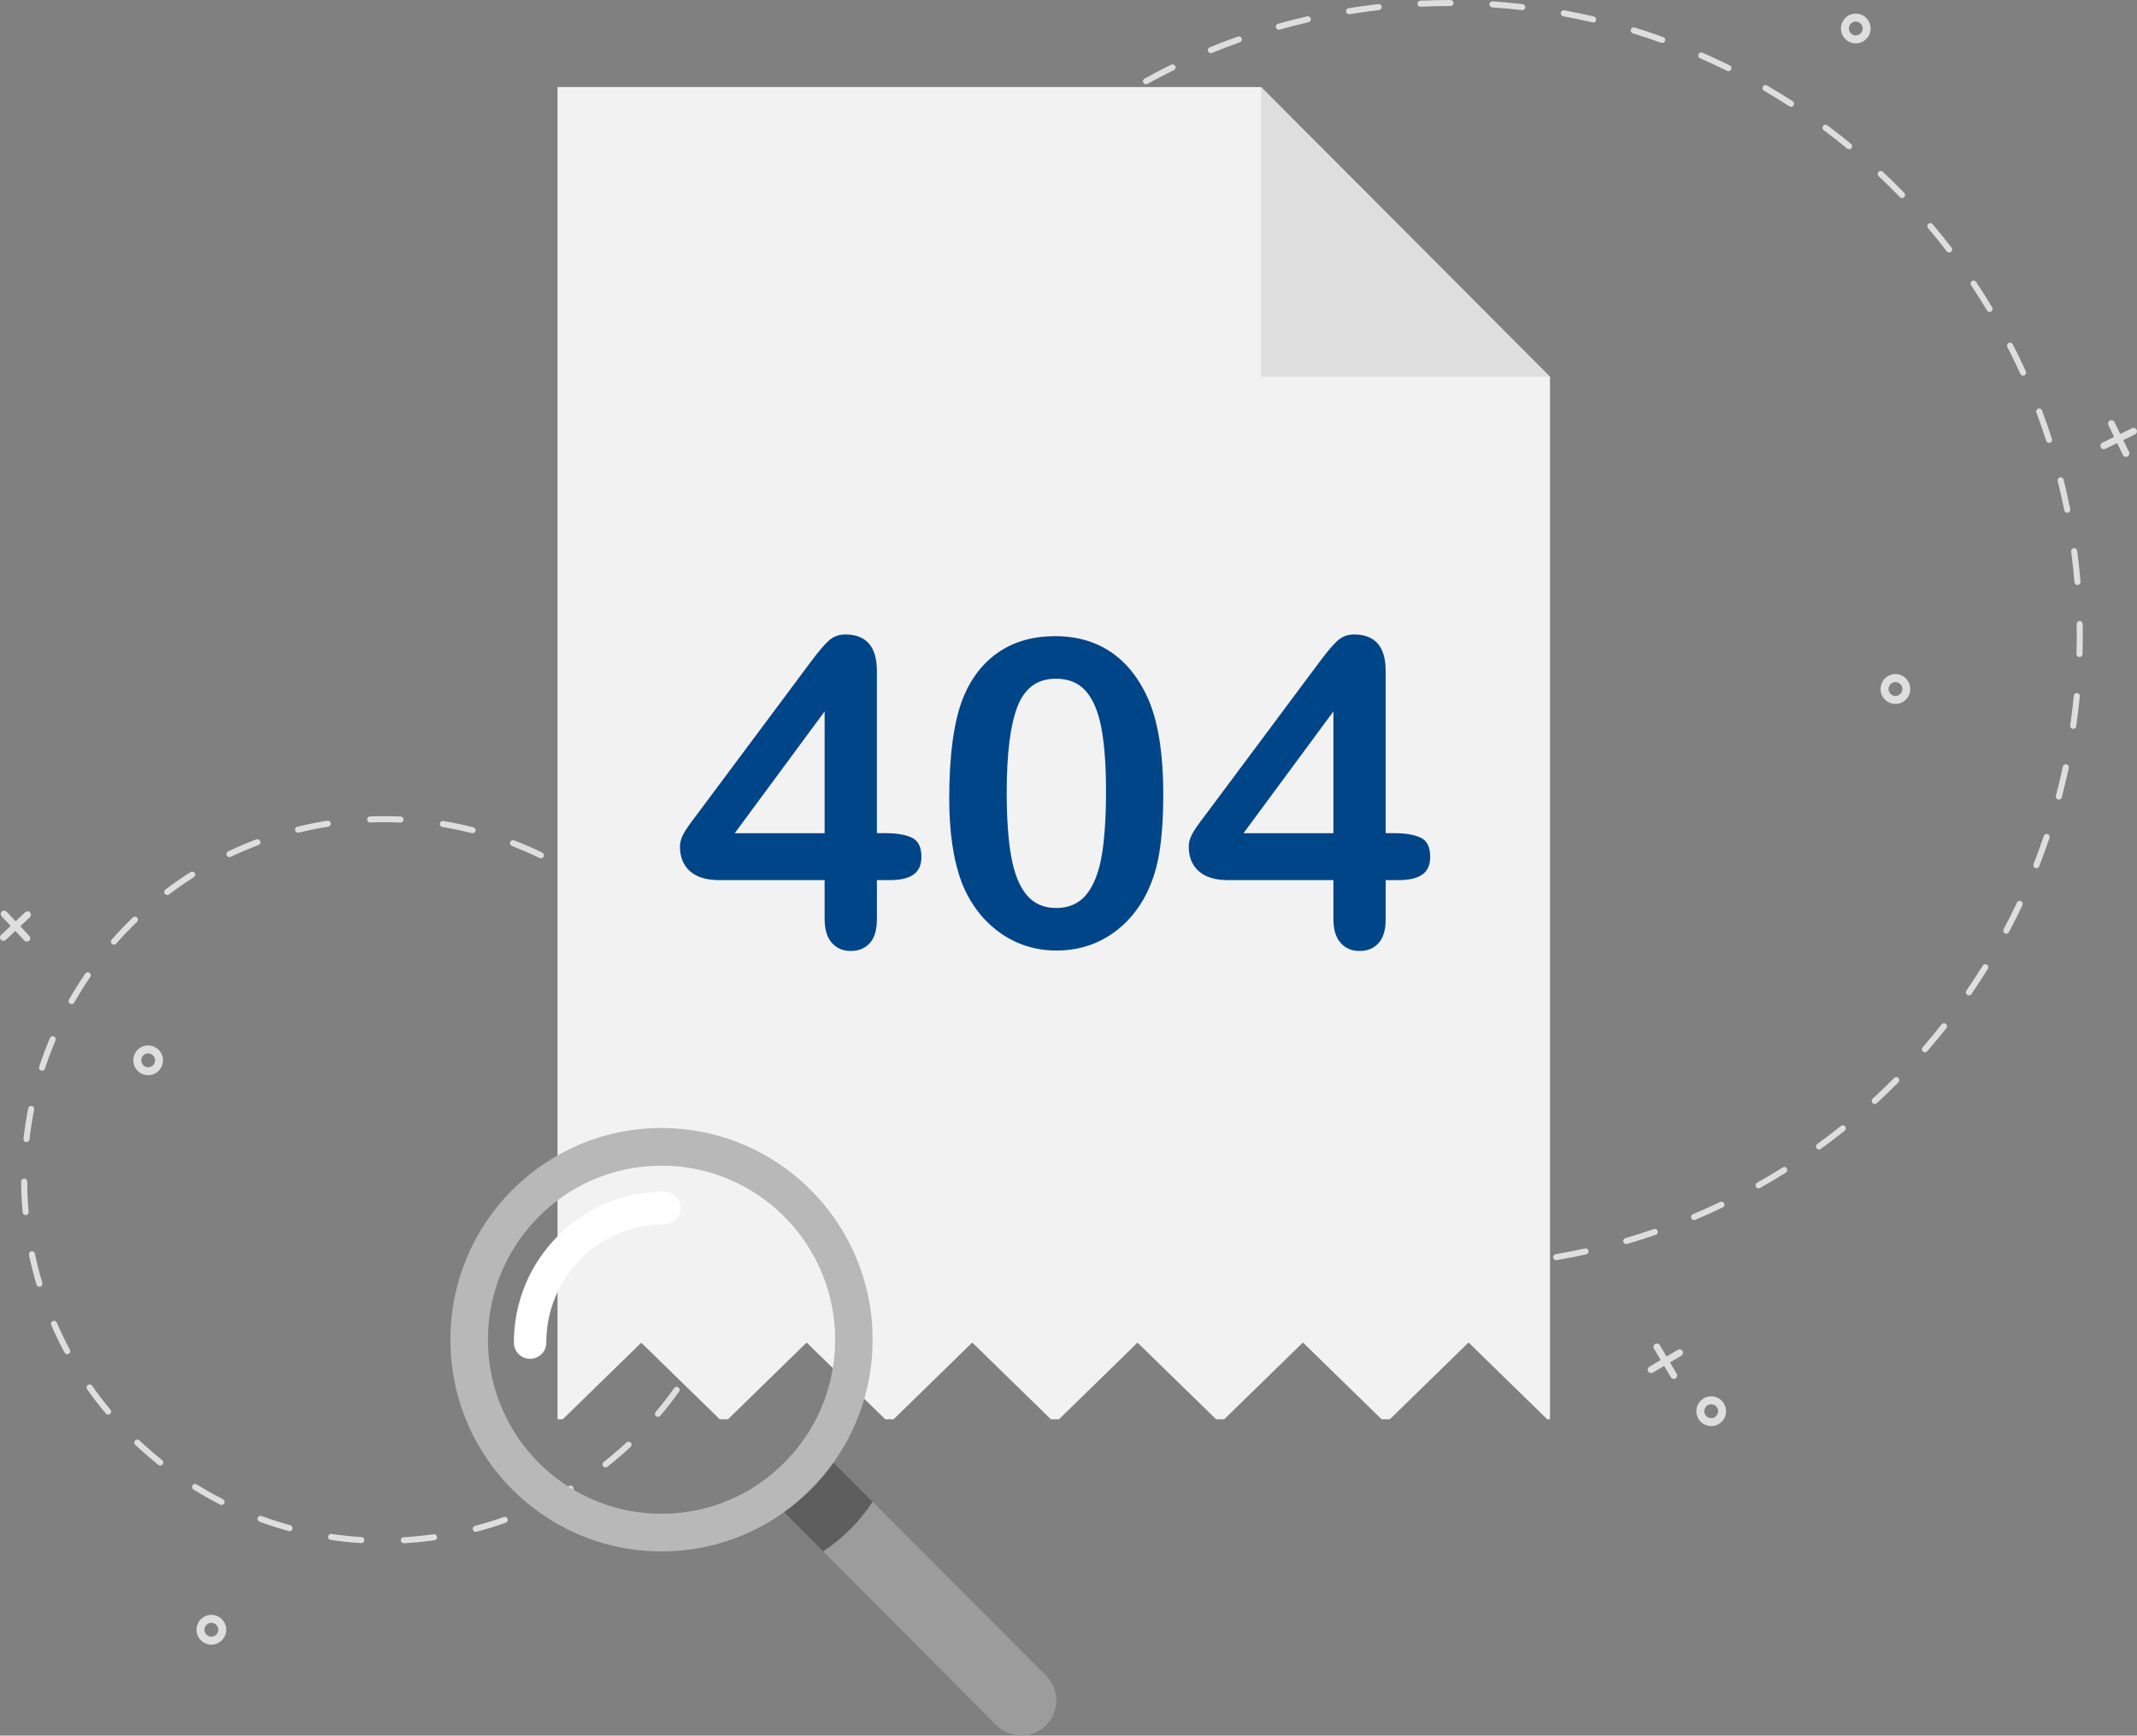 <svg width="426" height="346" viewBox="0 0 426 346" fill="none" xmlns="http://www.w3.org/2000/svg">
<rect x="0" y="0" width="426" height="346" fill="#808080" stroke="none"/>
<g clip-path="url(#clip0_1498_111294)">
<path d="M335.406 269.333C335.313 269.177 335.166 269.066 334.99 269.021C334.815 268.975 334.631 269.001 334.475 269.095L332.219 270.432L330.886 268.169C330.792 268.013 330.645 267.902 330.469 267.857C330.294 267.811 330.11 267.837 329.954 267.931C329.799 268.024 329.688 268.172 329.643 268.348C329.598 268.524 329.623 268.708 329.716 268.865L331.05 271.127L328.794 272.464C328.638 272.558 328.528 272.705 328.482 272.881C328.437 273.057 328.462 273.242 328.556 273.398C328.649 273.554 328.796 273.665 328.972 273.71C329.147 273.756 329.331 273.73 329.487 273.636L331.743 272.299L333.077 274.562C333.227 274.817 333.518 274.937 333.793 274.883C333.866 274.868 333.937 274.84 334.005 274.8C334.328 274.61 334.435 274.19 334.246 273.866L332.912 271.604L335.168 270.267C335.491 270.077 335.599 269.657 335.409 269.333H335.406Z" fill="#DEDEDE"/>
<path d="M341.121 284.301C339.488 284.301 338.16 282.97 338.16 281.332C338.16 279.694 339.488 278.363 341.121 278.363C342.754 278.363 344.082 279.694 344.082 281.332C344.082 282.97 342.754 284.301 341.121 284.301ZM341.121 279.952C340.362 279.952 339.743 280.571 339.743 281.335C339.743 282.098 340.36 282.717 341.121 282.717C341.883 282.717 342.5 282.098 342.5 281.335C342.5 280.571 341.883 279.952 341.121 279.952Z" fill="#DEDEDE"/>
<path d="M42.133 327.869C40.499 327.869 39.172 326.538 39.172 324.9C39.172 323.262 40.499 321.931 42.133 321.931C43.766 321.931 45.094 323.262 45.094 324.9C45.094 326.538 43.766 327.869 42.133 327.869ZM42.133 323.52C41.374 323.52 40.754 324.139 40.754 324.903C40.754 325.666 41.371 326.285 42.133 326.285C42.894 326.285 43.511 325.666 43.511 324.903C43.511 324.139 42.894 323.52 42.133 323.52Z" fill="#DEDEDE"/>
<path d="M369.941 8.649C368.308 8.649 366.98 7.318 366.98 5.68C366.98 4.042 368.308 2.711 369.941 2.711C371.574 2.711 372.902 4.042 372.902 5.68C372.902 7.318 371.574 8.649 369.941 8.649ZM369.941 4.301C369.182 4.301 368.562 4.919 368.562 5.683C368.562 6.447 369.179 7.065 369.941 7.065C370.702 7.065 371.319 6.447 371.319 5.683C371.319 4.919 370.702 4.301 369.941 4.301Z" fill="#DEDEDE"/>
<path d="M420.613 83.831C420.449 83.911 420.327 84.05 420.268 84.223C420.208 84.396 420.219 84.581 420.299 84.743L421.445 87.104L419.09 88.254C418.926 88.334 418.804 88.473 418.745 88.646C418.685 88.819 418.697 89.004 418.776 89.165C418.855 89.33 418.994 89.452 419.166 89.512C419.339 89.571 419.523 89.56 419.684 89.48L422.04 88.331L423.186 90.692C423.265 90.857 423.404 90.979 423.577 91.039C423.749 91.098 423.933 91.087 424.095 91.008C424.259 90.928 424.381 90.789 424.44 90.616C424.5 90.443 424.488 90.258 424.409 90.096L423.263 87.735L425.618 86.585C425.884 86.454 426.028 86.173 425.994 85.895C425.986 85.821 425.966 85.748 425.929 85.677C425.765 85.339 425.357 85.197 425.02 85.362L422.665 86.511L421.519 84.149C421.355 83.812 420.947 83.67 420.61 83.834L420.613 83.831Z" fill="#DEDEDE"/>
<path d="M377.844 140.327C376.211 140.327 374.883 138.995 374.883 137.357C374.883 135.72 376.211 134.388 377.844 134.388C379.478 134.388 380.805 135.72 380.805 137.357C380.805 138.995 379.478 140.327 377.844 140.327ZM377.844 135.978C377.086 135.978 376.466 136.597 376.466 137.36C376.466 138.124 377.083 138.743 377.844 138.743C378.606 138.743 379.223 138.124 379.223 137.36C379.223 136.597 378.606 135.978 377.844 135.978Z" fill="#DEDEDE"/>
<path d="M0.363 181.712C0.23 181.837 0.153 182.004 0.147 182.186C0.142 182.368 0.207 182.541 0.331 182.674L2.123 184.591L0.213 186.387C0.08 186.512 0.003 186.68 -0.003 186.861C-0.008 187.043 0.057 187.216 0.181 187.35C0.306 187.483 0.473 187.56 0.654 187.565C0.835 187.571 1.008 187.506 1.141 187.381L3.052 185.584L4.844 187.5C4.968 187.634 5.135 187.71 5.316 187.716C5.497 187.722 5.67 187.656 5.803 187.531C5.936 187.406 6.013 187.239 6.018 187.057C6.024 186.876 5.959 186.702 5.834 186.569L4.043 184.653L5.953 182.856C6.168 182.655 6.222 182.342 6.109 182.084C6.078 182.016 6.038 181.951 5.982 181.894C5.724 181.618 5.294 181.607 5.022 181.863L3.111 183.659L1.319 181.743C1.062 181.468 0.631 181.457 0.36 181.712H0.363Z" fill="#DEDEDE"/>
<path d="M29.533 214.351C27.9 214.351 26.572 213.02 26.572 211.382C26.572 209.744 27.9 208.413 29.533 208.413C31.166 208.413 32.494 209.744 32.494 211.382C32.494 213.02 31.166 214.351 29.533 214.351ZM29.533 210.002C28.775 210.002 28.155 210.621 28.155 211.385C28.155 212.148 28.772 212.767 29.533 212.767C30.295 212.767 30.912 212.148 30.912 211.385C30.912 210.621 30.295 210.002 29.533 210.002Z" fill="#DEDEDE"/>
<path d="M80.497 307.658C80.18 307.658 79.914 307.408 79.897 307.087C79.877 306.755 80.132 306.469 80.466 306.452C82.454 306.341 84.463 306.139 86.442 305.861C86.77 305.816 87.076 306.046 87.121 306.375C87.167 306.704 86.937 307.011 86.609 307.056C84.596 307.34 82.552 307.544 80.531 307.658C80.52 307.658 80.509 307.658 80.497 307.658ZM72.025 307.632C72.025 307.632 72 307.632 71.986 307.632C69.962 307.505 67.918 307.289 65.914 306.991C65.585 306.943 65.359 306.633 65.407 306.304C65.455 305.975 65.764 305.748 66.092 305.796C68.062 306.091 70.072 306.301 72.062 306.426C72.393 306.446 72.645 306.733 72.625 307.068C72.605 307.388 72.339 307.635 72.025 307.635V307.632ZM94.832 305.387C94.566 305.387 94.32 305.208 94.249 304.936C94.164 304.612 94.357 304.283 94.679 304.198C96.61 303.69 98.54 303.093 100.417 302.426C100.731 302.316 101.074 302.48 101.187 302.793C101.3 303.105 101.133 303.451 100.822 303.565C98.914 304.243 96.952 304.851 94.988 305.367C94.937 305.381 94.886 305.387 94.835 305.387H94.832ZM57.707 305.248C57.654 305.248 57.603 305.242 57.549 305.225C55.593 304.689 53.637 304.064 51.732 303.363C51.42 303.25 51.259 302.9 51.372 302.588C51.485 302.276 51.834 302.114 52.145 302.228C54.019 302.915 55.941 303.531 57.866 304.059C58.186 304.147 58.375 304.479 58.288 304.799C58.214 305.069 57.971 305.245 57.707 305.245V305.248ZM108.422 300.292C108.202 300.292 107.987 300.17 107.882 299.957C107.735 299.659 107.856 299.295 108.154 299.148C109.94 298.259 111.709 297.286 113.416 296.249C113.702 296.076 114.07 296.167 114.242 296.454C114.415 296.74 114.324 297.11 114.039 297.283C112.306 298.336 110.506 299.327 108.689 300.229C108.604 300.272 108.51 300.292 108.422 300.292ZM44.165 300.013C44.075 300.013 43.981 299.994 43.894 299.948C42.087 299.028 40.296 298.021 38.569 296.953C38.286 296.777 38.198 296.406 38.374 296.122C38.549 295.838 38.92 295.75 39.203 295.926C40.901 296.976 42.662 297.97 44.44 298.872C44.737 299.023 44.856 299.386 44.706 299.684C44.598 299.894 44.389 300.016 44.168 300.016L44.165 300.013ZM120.696 292.545C120.518 292.545 120.34 292.465 120.221 292.312C120.017 292.048 120.062 291.671 120.326 291.463C121.897 290.231 123.434 288.917 124.894 287.557C125.138 287.33 125.52 287.344 125.746 287.589C125.973 287.833 125.959 288.216 125.715 288.443C124.229 289.825 122.667 291.163 121.07 292.414C120.96 292.5 120.829 292.542 120.699 292.542L120.696 292.545ZM31.948 292.159C31.818 292.159 31.685 292.116 31.574 292.028C29.986 290.765 28.432 289.417 26.954 288.023C26.711 287.793 26.7 287.413 26.929 287.168C27.158 286.924 27.538 286.913 27.781 287.143C29.233 288.511 30.762 289.837 32.324 291.08C32.585 291.287 32.627 291.668 32.421 291.929C32.302 292.079 32.126 292.159 31.948 292.159ZM131.162 282.468C131.023 282.468 130.884 282.419 130.771 282.323C130.516 282.107 130.488 281.727 130.703 281.471C131.994 279.947 133.236 278.352 134.397 276.725C134.59 276.453 134.966 276.39 135.238 276.586C135.51 276.779 135.572 277.157 135.377 277.429C134.196 279.084 132.934 280.708 131.62 282.255C131.501 282.397 131.331 282.468 131.162 282.468ZM21.551 282.013C21.378 282.013 21.208 281.94 21.089 281.798C19.784 280.239 18.533 278.607 17.367 276.944C17.174 276.671 17.239 276.294 17.514 276.101C17.786 275.907 18.162 275.973 18.355 276.248C19.501 277.883 20.733 279.487 22.015 281.02C22.23 281.275 22.196 281.656 21.941 281.872C21.828 281.965 21.692 282.013 21.553 282.013H21.551ZM139.402 270.491C139.303 270.491 139.204 270.466 139.113 270.417C138.821 270.256 138.717 269.889 138.875 269.597C139.838 267.846 140.735 266.032 141.547 264.204C141.683 263.9 142.04 263.761 142.343 263.897C142.646 264.033 142.784 264.391 142.649 264.695C141.825 266.551 140.911 268.396 139.931 270.179C139.821 270.378 139.614 270.491 139.402 270.491ZM13.404 269.972C13.189 269.972 12.982 269.855 12.872 269.654C11.909 267.866 11.015 266.012 10.208 264.144C10.075 263.837 10.216 263.483 10.522 263.349C10.828 263.216 11.182 263.358 11.315 263.664C12.107 265.498 12.988 267.32 13.933 269.08C14.092 269.373 13.981 269.742 13.69 269.898C13.599 269.946 13.5 269.969 13.404 269.969V269.972ZM145.083 257.098C145.024 257.098 144.964 257.09 144.905 257.07C144.588 256.971 144.409 256.633 144.508 256.315C145.1 254.405 145.615 252.446 146.043 250.493C146.113 250.166 146.436 249.962 146.759 250.033C147.084 250.104 147.288 250.428 147.217 250.751C146.784 252.735 146.258 254.728 145.658 256.67C145.578 256.928 145.341 257.096 145.083 257.096V257.098ZM7.858 256.528C7.598 256.528 7.36 256.358 7.281 256.096C6.701 254.155 6.197 252.159 5.778 250.164C5.71 249.837 5.917 249.516 6.245 249.448C6.57 249.38 6.89 249.59 6.958 249.917C7.369 251.878 7.867 253.842 8.436 255.753C8.532 256.074 8.351 256.409 8.031 256.505C7.975 256.522 7.915 256.531 7.858 256.531V256.528ZM147.951 242.831C147.931 242.831 147.911 242.831 147.891 242.828C147.56 242.797 147.316 242.502 147.35 242.17C147.543 240.18 147.653 238.159 147.676 236.158C147.679 235.825 147.953 235.553 148.285 235.561C148.619 235.564 148.885 235.84 148.879 236.172C148.856 238.207 148.743 240.262 148.548 242.286C148.517 242.599 148.256 242.831 147.948 242.831H147.951ZM5.11 242.238C4.801 242.238 4.538 242.002 4.51 241.687C4.326 239.66 4.227 237.602 4.215 235.57C4.215 235.238 4.481 234.965 4.815 234.962H4.818C5.149 234.962 5.418 235.229 5.421 235.564C5.433 237.563 5.529 239.584 5.71 241.579C5.741 241.912 5.495 242.204 5.164 242.235C5.144 242.235 5.127 242.235 5.11 242.235V242.238ZM147.877 228.277C147.574 228.277 147.311 228.047 147.28 227.738C147.067 225.754 146.77 223.75 146.394 221.783L146.38 221.706C146.317 221.379 146.53 221.062 146.855 220.999C147.183 220.937 147.498 221.15 147.56 221.476L147.574 221.555C147.959 223.56 148.262 225.595 148.477 227.613C148.511 227.945 148.273 228.243 147.942 228.277C147.919 228.277 147.9 228.28 147.877 228.28V228.277ZM5.277 227.681C5.254 227.681 5.232 227.681 5.209 227.678C4.878 227.642 4.64 227.341 4.68 227.011C4.909 224.99 5.229 222.955 5.628 220.962C5.693 220.636 6.01 220.423 6.338 220.488C6.664 220.553 6.876 220.871 6.811 221.201C6.418 223.162 6.103 225.163 5.88 227.148C5.846 227.457 5.585 227.684 5.283 227.684L5.277 227.681ZM144.879 213.962C144.624 213.962 144.387 213.797 144.305 213.542C143.699 211.634 143.008 209.732 142.247 207.887C142.119 207.578 142.266 207.226 142.572 207.098C142.881 206.97 143.232 207.118 143.359 207.425C144.135 209.301 144.837 211.234 145.454 213.176C145.556 213.494 145.38 213.834 145.063 213.934C145.004 213.953 144.942 213.962 144.879 213.962ZM8.379 213.465C8.317 213.465 8.255 213.457 8.192 213.434C7.875 213.329 7.706 212.988 7.808 212.67C8.439 210.74 9.163 208.81 9.956 206.939C10.086 206.633 10.44 206.488 10.746 206.618C11.052 206.749 11.196 207.104 11.066 207.41C10.284 209.253 9.574 211.149 8.954 213.045C8.872 213.301 8.634 213.46 8.382 213.46L8.379 213.465ZM139.102 200.617C138.892 200.617 138.686 200.507 138.575 200.308C137.599 198.565 136.537 196.842 135.416 195.19C135.229 194.915 135.3 194.537 135.575 194.35C135.849 194.162 136.226 194.233 136.413 194.509C137.551 196.192 138.632 197.943 139.625 199.715C139.79 200.004 139.685 200.373 139.396 200.538C139.303 200.589 139.201 200.615 139.102 200.615V200.617ZM14.276 200.169C14.174 200.169 14.072 200.143 13.979 200.089C13.69 199.925 13.591 199.556 13.755 199.266C14.76 197.501 15.855 195.758 17.005 194.083C17.194 193.807 17.568 193.739 17.842 193.929C18.117 194.12 18.185 194.494 17.995 194.77C16.863 196.416 15.787 198.131 14.799 199.868C14.689 200.064 14.485 200.172 14.276 200.172V200.169ZM130.751 188.723C130.584 188.723 130.414 188.652 130.295 188.516C128.988 187.009 127.601 185.536 126.171 184.142C125.933 183.909 125.928 183.526 126.16 183.287C126.392 183.049 126.774 183.043 127.012 183.276C128.467 184.692 129.876 186.191 131.207 187.724C131.425 187.977 131.399 188.357 131.147 188.576C131.034 188.675 130.893 188.723 130.754 188.723H130.751ZM22.711 188.326C22.57 188.326 22.428 188.278 22.315 188.176C22.066 187.954 22.04 187.574 22.261 187.324C23.6 185.797 25.021 184.306 26.482 182.898C26.722 182.668 27.102 182.674 27.334 182.915C27.563 183.157 27.557 183.537 27.317 183.77C25.879 185.155 24.483 186.62 23.167 188.122C23.048 188.258 22.881 188.326 22.714 188.326H22.711ZM120.178 178.757C120.051 178.757 119.921 178.717 119.813 178.632C118.231 177.417 116.575 176.253 114.896 175.174C114.616 174.996 114.534 174.621 114.715 174.34C114.893 174.059 115.267 173.976 115.547 174.158C117.254 175.254 118.936 176.438 120.546 177.672C120.81 177.874 120.861 178.254 120.66 178.518C120.541 178.674 120.362 178.754 120.181 178.754L120.178 178.757ZM33.338 178.422C33.157 178.422 32.975 178.34 32.856 178.183C32.656 177.917 32.709 177.539 32.973 177.337C34.592 176.111 36.279 174.939 37.994 173.857C38.275 173.678 38.648 173.764 38.827 174.047C39.005 174.328 38.92 174.703 38.637 174.882C36.95 175.947 35.288 177.099 33.7 178.305C33.593 178.388 33.465 178.428 33.338 178.428V178.422ZM107.828 171.115C107.74 171.115 107.65 171.095 107.565 171.055C105.77 170.181 103.919 169.375 102.059 168.657C101.748 168.538 101.595 168.188 101.714 167.876C101.833 167.564 102.181 167.411 102.492 167.53C104.383 168.259 106.268 169.083 108.091 169.971C108.391 170.116 108.516 170.479 108.369 170.777C108.264 170.993 108.049 171.118 107.825 171.118L107.828 171.115ZM45.745 170.877C45.518 170.877 45.303 170.749 45.201 170.53C45.06 170.229 45.187 169.869 45.487 169.724C47.319 168.853 49.21 168.049 51.109 167.337C51.42 167.22 51.769 167.379 51.885 167.692C52.001 168.004 51.842 168.353 51.531 168.469C49.663 169.171 47.803 169.96 46.002 170.817C45.92 170.857 45.83 170.877 45.745 170.877ZM94.201 166.116C94.153 166.116 94.102 166.111 94.051 166.096C92.118 165.602 90.142 165.188 88.174 164.862C87.846 164.808 87.625 164.495 87.679 164.166C87.733 163.837 88.044 163.615 88.373 163.669C90.371 164.001 92.384 164.424 94.348 164.927C94.671 165.009 94.866 165.338 94.784 165.662C94.716 165.935 94.47 166.116 94.201 166.116ZM59.414 166.005C59.142 166.005 58.896 165.821 58.828 165.546C58.749 165.222 58.947 164.896 59.27 164.816C60.467 164.521 61.69 164.254 62.907 164.018C63.683 163.868 64.473 163.729 65.254 163.607C65.582 163.556 65.891 163.78 65.945 164.109C65.996 164.439 65.772 164.748 65.444 164.802C64.677 164.924 63.898 165.06 63.134 165.208C61.936 165.438 60.733 165.702 59.556 165.991C59.508 166.003 59.46 166.008 59.411 166.008L59.414 166.005ZM79.841 163.982C79.841 163.982 79.824 163.982 79.812 163.982C78.757 163.933 77.686 163.911 76.631 163.911C75.694 163.911 74.745 163.93 73.808 163.967C73.48 163.982 73.197 163.72 73.183 163.388C73.169 163.056 73.429 162.775 73.76 162.761C74.714 162.724 75.68 162.704 76.631 162.704C77.704 162.704 78.793 162.73 79.866 162.778C80.197 162.792 80.455 163.076 80.441 163.408C80.427 163.732 80.161 163.984 79.841 163.984V163.982Z" fill="#DEDEDE"/>
<path d="M297.044 252.781C296.696 252.804 296.351 252.823 296.005 252.843C295.674 252.863 295.388 252.608 295.371 252.276C295.351 251.943 295.603 251.66 295.935 251.64C295.935 251.64 295.937 251.64 295.94 251.64C297.91 251.529 299.903 251.367 301.868 251.163C302.199 251.126 302.496 251.37 302.53 251.702C302.564 252.034 302.323 252.332 301.992 252.366C300.353 252.537 298.689 252.679 297.047 252.784L297.044 252.781ZM287.649 253.039C287.635 253.039 287.618 253.039 287.604 253.039C285.611 253.019 283.593 252.951 281.605 252.835C281.274 252.815 281.02 252.531 281.039 252.196C281.059 251.864 281.345 251.608 281.676 251.628C283.646 251.742 285.645 251.81 287.618 251.83C287.949 251.833 288.218 252.105 288.215 252.44C288.212 252.758 287.963 253.016 287.652 253.036L287.649 253.039ZM310.255 251.225C309.952 251.245 309.675 251.032 309.624 250.723C309.567 250.394 309.788 250.081 310.116 250.025C312.067 249.692 314.028 249.306 315.953 248.883C316.279 248.812 316.599 249.017 316.672 249.343C316.743 249.67 316.539 249.99 316.214 250.061C314.272 250.49 312.29 250.876 310.323 251.214C310.303 251.217 310.281 251.22 310.261 251.222L310.255 251.225ZM273.351 252.071C273.314 252.071 273.275 252.071 273.238 252.068C271.259 251.819 269.261 251.52 267.302 251.177C266.973 251.12 266.756 250.808 266.812 250.479C266.869 250.149 267.183 249.931 267.509 249.988C269.45 250.328 271.429 250.623 273.388 250.87C273.719 250.913 273.951 251.214 273.912 251.546C273.875 251.838 273.637 252.054 273.354 252.074L273.351 252.071ZM324.225 248.009C323.95 248.026 323.687 247.853 323.608 247.575C323.514 247.254 323.698 246.919 324.018 246.825C325.915 246.275 327.82 245.667 329.685 245.026C329.999 244.918 330.342 245.085 330.449 245.4C330.557 245.715 330.39 246.059 330.076 246.167C328.191 246.814 326.266 247.427 324.352 247.984C324.31 247.995 324.264 248.003 324.222 248.006L324.225 248.009ZM259.246 249.462C259.186 249.465 259.124 249.462 259.064 249.445C257.128 248.971 255.175 248.441 253.259 247.873C252.939 247.779 252.758 247.441 252.851 247.123C252.944 246.803 253.281 246.621 253.598 246.715C255.495 247.277 257.431 247.802 259.35 248.273C259.673 248.353 259.871 248.679 259.792 249.003C259.727 249.267 259.5 249.445 259.246 249.462ZM337.739 243.217C337.489 243.234 337.246 243.092 337.144 242.848C337.014 242.542 337.158 242.187 337.467 242.056C339.287 241.29 341.113 240.47 342.893 239.618C343.193 239.473 343.553 239.601 343.697 239.902C343.842 240.203 343.714 240.563 343.414 240.708C341.617 241.568 339.774 242.397 337.937 243.172C337.874 243.198 337.806 243.215 337.741 243.217H337.739ZM245.525 245.244C245.443 245.25 245.358 245.239 245.276 245.207C243.408 244.512 241.528 243.762 239.691 242.979C239.385 242.848 239.244 242.494 239.374 242.187C239.504 241.88 239.858 241.736 240.164 241.869C241.984 242.647 243.844 243.388 245.695 244.077C246.006 244.194 246.165 244.54 246.052 244.855C245.967 245.085 245.754 245.233 245.525 245.247V245.244ZM350.604 236.907C350.381 236.921 350.157 236.81 350.041 236.6C349.877 236.311 349.981 235.942 350.27 235.777C351.986 234.809 353.701 233.787 355.371 232.737C355.654 232.561 356.025 232.646 356.2 232.927C356.376 233.211 356.291 233.583 356.011 233.759C354.327 234.818 352.594 235.851 350.862 236.83C350.78 236.876 350.692 236.901 350.607 236.907H350.604ZM232.379 239.482C232.275 239.487 232.167 239.467 232.068 239.416C230.29 238.511 228.51 237.551 226.775 236.566C226.486 236.402 226.384 236.033 226.548 235.743C226.712 235.454 227.08 235.351 227.369 235.516C229.084 236.495 230.848 237.444 232.611 238.341C232.909 238.491 233.028 238.854 232.878 239.152C232.778 239.351 232.583 239.467 232.379 239.482ZM362.655 229.163C362.454 229.177 362.253 229.089 362.128 228.913C361.933 228.644 361.992 228.266 362.261 228.07C363.858 226.909 365.446 225.697 366.985 224.462C367.246 224.255 367.625 224.295 367.832 224.556C368.039 224.817 367.999 225.197 367.738 225.405C366.184 226.651 364.579 227.877 362.969 229.047C362.872 229.115 362.765 229.155 362.655 229.16V229.163ZM219.978 232.257C219.851 232.266 219.72 232.235 219.607 232.158C217.943 231.057 216.284 229.901 214.673 228.723C214.404 228.527 214.345 228.15 214.543 227.88C214.738 227.61 215.115 227.551 215.384 227.749C216.977 228.916 218.622 230.06 220.27 231.15C220.547 231.335 220.623 231.709 220.439 231.988C220.332 232.152 220.156 232.246 219.975 232.257H219.978ZM373.751 220.085C373.575 220.096 373.394 220.031 373.267 219.889C373.043 219.642 373.06 219.262 373.304 219.035C374.759 217.701 376.199 216.312 377.592 214.907C377.827 214.672 378.209 214.669 378.444 214.907C378.679 215.143 378.682 215.526 378.444 215.762C377.04 217.178 375.585 218.581 374.116 219.929C374.011 220.025 373.881 220.077 373.748 220.085H373.751ZM208.477 223.673C208.327 223.682 208.174 223.636 208.052 223.534C206.524 222.254 205.006 220.917 203.54 219.566C203.297 219.338 203.28 218.958 203.506 218.711C203.732 218.467 204.112 218.45 204.358 218.677C205.81 220.017 207.313 221.34 208.828 222.609C209.083 222.822 209.117 223.205 208.904 223.46C208.794 223.594 208.641 223.665 208.48 223.676L208.477 223.673ZM383.752 209.798C383.599 209.806 383.443 209.758 383.319 209.65C383.067 209.432 383.041 209.048 383.259 208.798C384.556 207.305 385.832 205.761 387.055 204.208C387.262 203.947 387.641 203.902 387.902 204.109C388.162 204.316 388.207 204.697 388.001 204.958C386.767 206.525 385.476 208.083 384.168 209.59C384.058 209.718 383.908 209.786 383.752 209.798ZM198.026 213.843C197.853 213.854 197.678 213.792 197.55 213.655C196.177 212.208 194.821 210.709 193.519 209.202C193.301 208.949 193.33 208.569 193.582 208.35C193.833 208.131 194.213 208.16 194.431 208.412C195.722 209.908 197.063 211.393 198.422 212.827C198.651 213.068 198.643 213.451 198.402 213.681C198.295 213.783 198.162 213.837 198.026 213.846V213.843ZM392.533 198.437C392.402 198.446 392.269 198.412 392.153 198.332C391.879 198.142 391.811 197.767 391.998 197.492C393.116 195.86 394.211 194.179 395.25 192.499C395.426 192.215 395.797 192.127 396.08 192.303C396.363 192.479 396.45 192.851 396.275 193.135C395.225 194.832 394.121 196.53 392.991 198.176C392.884 198.335 392.711 198.426 392.533 198.437ZM188.761 202.891C188.566 202.903 188.367 202.82 188.24 202.653C187.043 201.06 185.865 199.417 184.744 197.77C184.557 197.495 184.628 197.12 184.903 196.93C185.177 196.743 185.554 196.814 185.74 197.089C186.853 198.721 188.016 200.348 189.202 201.926C189.403 202.193 189.35 202.57 189.084 202.772C188.987 202.846 188.874 202.886 188.761 202.894V202.891ZM399.975 186.146C399.867 186.152 399.757 186.132 399.655 186.075C399.36 185.919 399.25 185.553 399.406 185.257C400.334 183.506 401.232 181.712 402.075 179.924C402.217 179.623 402.576 179.492 402.876 179.634C403.176 179.776 403.306 180.136 403.165 180.437C402.316 182.243 401.407 184.057 400.47 185.822C400.368 186.015 400.178 186.129 399.977 186.14L399.975 186.146ZM180.807 190.955C180.586 190.969 180.368 190.861 180.249 190.659C179.241 188.942 178.259 187.176 177.336 185.411C177.18 185.115 177.294 184.749 177.588 184.596C177.882 184.44 178.248 184.553 178.4 184.849C179.318 186.597 180.289 188.346 181.288 190.046C181.458 190.333 181.361 190.705 181.075 190.872C180.991 190.921 180.9 190.949 180.809 190.955H180.807ZM405.976 173.079C405.891 173.085 405.803 173.071 405.718 173.04C405.41 172.918 405.257 172.569 405.378 172.256C406.103 170.411 406.791 168.523 407.422 166.647C407.53 166.332 407.87 166.162 408.187 166.27C408.501 166.377 408.671 166.721 408.563 167.036C407.923 168.929 407.23 170.834 406.499 172.699C406.412 172.923 406.202 173.065 405.979 173.082L405.976 173.079ZM174.262 178.181C174.018 178.198 173.778 178.061 173.673 177.823C172.866 175.998 172.094 174.124 171.375 172.262C171.256 171.95 171.409 171.601 171.72 171.481C172.031 171.359 172.379 171.515 172.498 171.828C173.212 173.673 173.976 175.526 174.774 177.335C174.91 177.638 174.774 177.996 174.469 178.132C174.401 178.161 174.333 178.178 174.265 178.183L174.262 178.181ZM410.451 159.406C410.389 159.408 410.324 159.406 410.259 159.386C409.936 159.301 409.746 158.968 409.831 158.648C410.338 156.729 410.808 154.776 411.221 152.837C411.292 152.51 411.612 152.303 411.937 152.374C412.263 152.445 412.469 152.766 412.399 153.092C411.98 155.048 411.507 157.021 410.995 158.96C410.927 159.218 410.703 159.391 410.451 159.408V159.406ZM169.22 164.725C168.949 164.742 168.691 164.575 168.606 164.302C168.015 162.395 167.46 160.447 166.959 158.514C166.874 158.191 167.069 157.861 167.389 157.776C167.712 157.691 168.04 157.887 168.125 158.208C168.623 160.124 169.172 162.051 169.758 163.942C169.857 164.26 169.679 164.598 169.362 164.697C169.314 164.711 169.269 164.72 169.22 164.722V164.725ZM413.33 145.312C413.288 145.312 413.245 145.312 413.203 145.306C412.874 145.258 412.645 144.951 412.693 144.622C412.976 142.666 413.217 140.673 413.406 138.703C413.438 138.371 413.735 138.127 414.063 138.161C414.394 138.192 414.638 138.487 414.604 138.82C414.411 140.809 414.168 142.819 413.882 144.795C413.839 145.082 413.605 145.292 413.324 145.312H413.33ZM165.744 150.782C165.444 150.802 165.172 150.594 165.113 150.291C164.742 148.332 164.411 146.334 164.128 144.352C164.08 144.023 164.309 143.716 164.64 143.668C164.972 143.623 165.274 143.85 165.323 144.182C165.6 146.143 165.928 148.125 166.296 150.066C166.359 150.393 166.143 150.711 165.818 150.773C165.792 150.779 165.767 150.782 165.744 150.782ZM414.576 130.993C414.556 130.993 414.539 130.993 414.519 130.993C414.188 130.985 413.924 130.704 413.936 130.372C413.995 128.393 414.007 126.389 413.97 124.41C413.964 124.075 414.23 123.803 414.561 123.794C414.895 123.789 415.17 124.053 415.176 124.388C415.212 126.386 415.201 128.41 415.142 130.409C415.133 130.724 414.887 130.973 414.578 130.993H414.576ZM163.859 136.532C163.531 136.554 163.245 136.304 163.219 135.975C163.182 135.504 163.151 135.033 163.12 134.564C163.021 133.037 162.95 131.49 162.908 129.963C162.899 129.631 163.157 129.353 163.494 129.341C163.825 129.333 164.102 129.594 164.114 129.929C164.156 131.442 164.227 132.975 164.326 134.485C164.357 134.95 164.388 135.416 164.425 135.882C164.451 136.214 164.202 136.503 163.87 136.529H163.865L163.859 136.532ZM414.179 116.627C413.854 116.647 413.568 116.403 413.539 116.076C413.372 114.109 413.16 112.113 412.9 110.146L412.874 109.956C412.829 109.627 413.061 109.323 413.392 109.277C413.723 109.232 414.026 109.465 414.069 109.797L414.094 109.99C414.355 111.974 414.573 113.987 414.74 115.974C414.768 116.306 414.522 116.598 414.19 116.627C414.188 116.627 414.182 116.627 414.179 116.627ZM163.587 122.162C163.567 122.162 163.545 122.162 163.525 122.162C163.194 122.148 162.933 121.87 162.945 121.535C163.021 119.536 163.146 117.515 163.318 115.525C163.347 115.193 163.638 114.946 163.969 114.975C164.301 115.003 164.547 115.295 164.519 115.628C164.349 117.598 164.224 119.602 164.151 121.577C164.139 121.89 163.893 122.137 163.587 122.157V122.162ZM412.133 102.204C411.835 102.223 411.564 102.019 411.504 101.721C411.116 99.779 410.675 97.823 410.196 95.904C410.114 95.581 410.312 95.252 410.635 95.172C410.958 95.09 411.286 95.288 411.365 95.612C411.849 97.548 412.294 99.524 412.687 101.485C412.753 101.812 412.543 102.13 412.215 102.198C412.189 102.204 412.161 102.206 412.135 102.209L412.133 102.204ZM164.955 107.855C164.912 107.855 164.867 107.855 164.824 107.85C164.496 107.799 164.269 107.489 164.32 107.16C164.626 105.181 164.983 103.183 165.382 101.219C165.447 100.892 165.767 100.682 166.092 100.747C166.418 100.813 166.627 101.133 166.562 101.46C166.166 103.404 165.812 105.383 165.512 107.344C165.467 107.628 165.232 107.838 164.957 107.855H164.955ZM408.515 88.297C408.246 88.314 407.988 88.149 407.903 87.88C407.298 85.995 406.638 84.101 405.942 82.251C405.826 81.938 405.981 81.589 406.293 81.473C406.604 81.356 406.952 81.513 407.068 81.825C407.77 83.695 408.436 85.606 409.05 87.508C409.152 87.826 408.979 88.166 408.662 88.269C408.614 88.285 408.563 88.294 408.515 88.297ZM167.958 93.775C167.893 93.778 167.825 93.775 167.76 93.756C167.44 93.668 167.25 93.335 167.338 93.012C167.867 91.082 168.45 89.14 169.07 87.238C169.175 86.92 169.515 86.747 169.829 86.852C170.146 86.957 170.319 87.298 170.214 87.613C169.6 89.498 169.022 91.422 168.499 93.333C168.428 93.588 168.207 93.758 167.958 93.775ZM403.338 74.895C403.094 74.912 402.856 74.779 402.752 74.543C401.934 72.741 401.062 70.936 400.159 69.178C400.006 68.883 400.122 68.517 400.419 68.364C400.716 68.21 401.079 68.327 401.232 68.625C402.143 70.402 403.023 72.224 403.85 74.044C403.989 74.348 403.853 74.705 403.553 74.844C403.485 74.876 403.414 74.893 403.343 74.898L403.338 74.895ZM172.552 80.141C172.464 80.147 172.374 80.133 172.289 80.099C171.98 79.974 171.83 79.622 171.955 79.312C172.699 77.459 173.5 75.597 174.336 73.777C174.474 73.473 174.831 73.34 175.134 73.482C175.437 73.621 175.57 73.979 175.428 74.282C174.602 76.082 173.809 77.927 173.07 79.764C172.98 79.985 172.773 80.127 172.549 80.141H172.552ZM396.663 62.187C396.445 62.201 396.227 62.096 396.108 61.894C395.092 60.203 394.022 58.514 392.923 56.87C392.739 56.592 392.813 56.217 393.088 56.032C393.365 55.848 393.739 55.922 393.923 56.197C395.029 57.855 396.111 59.561 397.135 61.27C397.308 61.557 397.215 61.926 396.932 62.099C396.847 62.15 396.753 62.178 396.66 62.184L396.663 62.187ZM178.667 67.129C178.556 67.137 178.446 67.112 178.341 67.058C178.049 66.899 177.939 66.533 178.1 66.238C179.051 64.48 180.056 62.723 181.092 61.014C181.265 60.73 181.636 60.637 181.919 60.81C182.205 60.983 182.295 61.355 182.123 61.639C181.098 63.334 180.102 65.074 179.162 66.814C179.06 67.004 178.87 67.115 178.672 67.129H178.667ZM388.587 50.333C388.394 50.344 388.196 50.264 388.072 50.1C386.868 48.533 385.609 46.977 384.335 45.47C384.12 45.214 384.151 44.834 384.403 44.618C384.658 44.403 385.037 44.434 385.252 44.686C386.54 46.208 387.808 47.781 389.025 49.362C389.229 49.626 389.181 50.006 388.915 50.208C388.816 50.284 388.703 50.324 388.587 50.333ZM186.213 54.903C186.08 54.911 185.947 54.877 185.828 54.795C185.556 54.605 185.489 54.227 185.681 53.955C186.825 52.32 188.022 50.687 189.242 49.106C189.446 48.842 189.825 48.794 190.088 48.998C190.352 49.203 190.4 49.583 190.196 49.847C188.987 51.411 187.801 53.029 186.669 54.65C186.559 54.806 186.392 54.894 186.213 54.906V54.903ZM379.209 39.477C379.039 39.489 378.866 39.426 378.736 39.296C377.363 37.876 375.936 36.471 374.495 35.12C374.252 34.893 374.241 34.51 374.467 34.266C374.694 34.022 375.076 34.01 375.319 34.237C376.771 35.603 378.212 37.022 379.599 38.453C379.831 38.691 379.826 39.074 379.588 39.307C379.48 39.412 379.344 39.469 379.209 39.477ZM195.09 43.619C194.935 43.63 194.776 43.579 194.652 43.469C194.402 43.247 194.38 42.867 194.601 42.617C195.92 41.121 197.295 39.636 198.685 38.206C198.917 37.967 199.3 37.962 199.537 38.194C199.775 38.427 199.781 38.81 199.549 39.049C198.173 40.465 196.811 41.936 195.504 43.417C195.393 43.542 195.243 43.611 195.09 43.619ZM368.656 29.755C368.508 29.764 368.358 29.721 368.234 29.619C366.708 28.364 365.131 27.129 363.546 25.948C363.28 25.75 363.223 25.372 363.422 25.102C363.62 24.835 363.996 24.779 364.265 24.977C365.865 26.17 367.455 27.416 368.998 28.682C369.256 28.892 369.293 29.275 369.083 29.531C368.973 29.664 368.817 29.741 368.656 29.749V29.755ZM205.182 33.42C205.003 33.431 204.822 33.363 204.695 33.221C204.471 32.974 204.494 32.591 204.74 32.367C206.221 31.032 207.752 29.715 209.295 28.452C209.552 28.242 209.932 28.279 210.141 28.537C210.351 28.796 210.314 29.176 210.056 29.386C208.531 30.635 207.013 31.941 205.547 33.264C205.442 33.357 205.315 33.408 205.185 33.417L205.182 33.42ZM357.07 21.287C356.945 21.296 356.818 21.265 356.704 21.191C355.046 20.118 353.339 19.07 351.632 18.077C351.343 17.909 351.247 17.54 351.414 17.251C351.581 16.961 351.949 16.864 352.237 17.032C353.961 18.034 355.685 19.093 357.361 20.177C357.641 20.359 357.721 20.731 357.539 21.012C357.432 21.179 357.256 21.276 357.072 21.287H357.07ZM216.36 24.438C216.159 24.452 215.956 24.361 215.831 24.186C215.638 23.913 215.701 23.535 215.973 23.342C217.595 22.187 219.265 21.054 220.938 19.976C221.218 19.794 221.591 19.876 221.77 20.157C221.948 20.438 221.869 20.813 221.589 20.992C219.93 22.059 218.277 23.181 216.672 24.325C216.578 24.393 216.471 24.427 216.363 24.435L216.36 24.438ZM344.597 14.191C344.495 14.196 344.391 14.179 344.292 14.128C342.522 13.251 340.705 12.402 338.893 11.61C338.588 11.477 338.449 11.122 338.582 10.815C338.715 10.509 339.069 10.37 339.375 10.503C341.203 11.304 343.035 12.158 344.824 13.044C345.121 13.191 345.246 13.555 345.096 13.853C344.997 14.054 344.801 14.174 344.595 14.188L344.597 14.191ZM228.479 16.802C228.252 16.816 228.029 16.703 227.912 16.49C227.751 16.198 227.859 15.831 228.15 15.669C229.897 14.704 231.689 13.77 233.478 12.89C233.778 12.743 234.137 12.868 234.284 13.166C234.432 13.467 234.307 13.827 234.01 13.975C232.238 14.846 230.463 15.772 228.733 16.726C228.654 16.771 228.566 16.794 228.481 16.799L228.479 16.802ZM331.395 8.561C331.316 8.567 331.234 8.556 331.151 8.527C329.292 7.857 327.389 7.224 325.501 6.645C325.184 6.549 325.003 6.211 325.102 5.89C325.198 5.572 325.535 5.391 325.855 5.49C327.763 6.075 329.682 6.713 331.562 7.392C331.876 7.505 332.037 7.852 331.924 8.164C331.839 8.397 331.627 8.547 331.395 8.561ZM241.409 10.6C241.157 10.617 240.914 10.472 240.812 10.225C240.685 9.915 240.835 9.563 241.14 9.436C242.983 8.681 244.871 7.957 246.748 7.29C247.062 7.179 247.405 7.344 247.518 7.656C247.628 7.971 247.464 8.314 247.153 8.428C245.293 9.089 243.422 9.805 241.599 10.554C241.537 10.58 241.474 10.594 241.409 10.597V10.6ZM317.632 4.482C317.575 4.485 317.516 4.482 317.456 4.468C315.529 4.017 313.567 3.605 311.622 3.247C311.294 3.188 311.079 2.873 311.138 2.543C311.198 2.214 311.512 1.998 311.84 2.058C313.805 2.419 315.786 2.833 317.731 3.29C318.054 3.367 318.258 3.69 318.181 4.017C318.119 4.281 317.892 4.465 317.635 4.482H317.632ZM254.96 5.927C254.683 5.944 254.419 5.768 254.343 5.487C254.252 5.166 254.439 4.831 254.759 4.743C256.675 4.204 258.631 3.702 260.576 3.253C260.902 3.179 261.224 3.381 261.298 3.707C261.372 4.034 261.171 4.357 260.845 4.431C258.92 4.874 256.981 5.371 255.085 5.907C255.042 5.919 255.002 5.927 254.96 5.93V5.927ZM303.498 2.018C303.461 2.018 303.427 2.018 303.391 2.018C301.432 1.791 299.439 1.612 297.469 1.479C297.138 1.456 296.886 1.17 296.908 0.835C296.931 0.5 297.217 0.25 297.551 0.273C299.541 0.406 301.551 0.588 303.529 0.818C303.861 0.854 304.098 1.155 304.059 1.487C304.025 1.783 303.784 2.004 303.501 2.021L303.498 2.018ZM268.958 2.836C268.652 2.856 268.375 2.64 268.324 2.331C268.27 2.001 268.494 1.692 268.822 1.638C270.048 1.439 271.296 1.255 272.53 1.093C273.275 0.994 274.028 0.903 274.769 0.818C275.098 0.781 275.398 1.019 275.437 1.348C275.474 1.68 275.236 1.979 274.908 2.018C274.172 2.103 273.428 2.194 272.692 2.291C271.469 2.453 270.232 2.634 269.017 2.83C268.997 2.833 268.978 2.836 268.961 2.836H268.958ZM289.192 1.198C289.192 1.198 289.166 1.198 289.152 1.198C287.182 1.198 285.181 1.246 283.208 1.34C282.876 1.357 282.593 1.099 282.576 0.766C282.559 0.437 282.811 0.156 283.14 0.136C283.143 0.136 283.145 0.136 283.151 0.136C285.144 0.048 287.162 0 289.152 0C289.486 0 289.755 0.27 289.755 0.605C289.755 0.925 289.506 1.187 289.192 1.206V1.198Z" fill="#DEDEDE"/>
<path d="M308.981 75.114V282.945H308.438L292.747 267.633L277.056 282.945H275.42L259.73 267.633L244.036 282.945H242.425L226.76 267.661L211.098 282.945H209.493L193.814 267.644L178.131 282.945H176.478L160.796 267.644L145.114 282.945H143.481L127.83 267.673L112.179 282.945H111.143V17.353H251.382L308.981 75.114Z" fill="#F2F2F2"/>
<path d="M308.981 75.114H251.382V17.353L308.981 75.114Z" fill="#DEDEDE"/>
<path d="M164.383 183.234V175.461H143.464C140.826 175.461 138.844 174.862 137.525 173.665C136.206 172.467 135.546 170.837 135.546 168.776C135.546 168.248 135.643 167.712 135.838 167.167C136.033 166.625 136.325 166.054 136.713 165.452C137.1 164.853 137.505 164.277 137.921 163.718C138.337 163.161 138.853 162.477 139.464 161.671L161.549 132.044C162.993 130.094 164.182 128.68 165.113 127.803C166.045 126.926 167.163 126.486 168.468 126.486C172.691 126.486 174.803 128.91 174.803 133.756V166.1H176.595C178.735 166.1 180.45 166.392 181.741 166.977C183.032 167.561 183.68 168.845 183.68 170.82C183.68 172.435 183.151 173.613 182.097 174.352C181.042 175.09 179.459 175.459 177.348 175.459H174.806V183.231C174.806 185.377 174.333 186.969 173.39 188.014C172.445 189.059 171.182 189.581 169.597 189.581C168.012 189.581 166.783 189.044 165.827 187.971C164.867 186.898 164.389 185.317 164.389 183.228L164.383 183.234ZM146.464 166.102H164.383V141.823L146.464 166.102Z" fill="#004587"/>
<path d="M231.89 158.495C231.89 163.065 231.613 166.991 231.058 170.278C230.503 173.565 229.475 176.546 227.975 179.22C226.087 182.507 223.641 185.042 220.641 186.825C217.64 188.607 214.306 189.499 210.64 189.499C206.416 189.499 202.632 188.301 199.286 185.905C195.937 183.509 193.418 180.193 191.722 175.961C190.862 173.65 190.228 171.093 189.826 168.294C189.424 165.495 189.223 162.466 189.223 159.204C189.223 154.997 189.443 151.211 189.891 147.838C190.335 144.469 191.029 141.571 191.974 139.146C193.613 135.135 195.997 132.078 199.122 129.975C202.247 127.871 205.978 126.821 210.309 126.821C213.171 126.821 215.766 127.286 218.102 128.22C220.434 129.154 222.484 130.52 224.247 132.316C226.011 134.113 227.505 136.336 228.725 138.982C230.837 143.577 231.893 150.084 231.893 158.495H231.89ZM220.474 157.66C220.474 152.562 220.168 148.392 219.557 145.144C218.945 141.9 217.918 139.447 216.474 137.789C215.03 136.132 213.029 135.303 210.473 135.303C206.807 135.303 204.257 137.156 202.827 140.861C201.395 144.565 200.681 150.277 200.681 157.992C200.681 163.23 200.987 167.519 201.599 170.863C202.21 174.207 203.238 176.733 204.681 178.448C206.125 180.162 208.084 181.017 210.558 181.017C213.032 181.017 215.112 180.125 216.559 178.343C218.003 176.56 219.019 174.011 219.602 170.695C220.185 167.38 220.477 163.034 220.477 157.657L220.474 157.66Z" fill="#004587"/>
<path d="M265.807 183.234V175.461H244.888C242.25 175.461 240.268 174.862 238.949 173.665C237.63 172.467 236.971 170.837 236.971 168.776C236.971 168.248 237.067 167.712 237.262 167.167C237.458 166.625 237.749 166.054 238.137 165.452C238.525 164.853 238.93 164.277 239.346 163.718C239.762 163.161 240.277 162.477 240.888 161.671L262.974 132.044C264.417 130.094 265.606 128.68 266.538 127.803C267.469 126.926 268.587 126.486 269.892 126.486C274.115 126.486 276.227 128.91 276.227 133.756V166.1H278.019C280.159 166.1 281.874 166.392 283.165 166.977C284.456 167.561 285.104 168.845 285.104 170.82C285.104 172.435 284.575 173.613 283.522 174.352C282.466 175.09 280.884 175.459 278.772 175.459H276.23V183.231C276.23 185.377 275.757 186.969 274.812 188.014C273.866 189.059 272.604 189.581 271.019 189.581C269.433 189.581 268.205 189.044 267.248 187.971C266.288 186.898 265.81 185.317 265.81 183.228L265.807 183.234ZM247.889 166.102H265.807V141.823L247.889 166.102Z" fill="#004587"/>
<path d="M208.522 343.951C205.796 346.684 201.377 346.684 198.654 343.951L156.286 301.464L150.902 296.065C154.823 293.47 158.183 290.098 160.77 286.169L208.522 334.055C211.248 336.789 211.248 341.217 208.522 343.951Z" fill="#9C9C9C"/>
<path d="M162.916 288.318L173.956 299.392C171.369 303.324 168.009 306.693 164.091 309.288L158.435 303.613L153.051 298.214C156.972 295.619 160.332 292.247 162.919 288.318H162.916Z" fill="#5E5E5E"/>
<path d="M173.919 265.263C173.845 263.471 173.656 261.709 173.364 259.98C171.705 250.158 166.664 241.492 159.48 235.227C152.089 228.777 142.433 224.874 131.869 224.874C108.626 224.874 89.782 243.771 89.782 267.082C89.782 268.695 89.872 270.287 90.048 271.854C90.6 276.765 91.99 281.42 94.076 285.673C97.071 291.784 101.495 297.064 106.913 301.07C107.794 301.723 108.702 302.339 109.634 302.923C116.088 306.957 123.708 309.288 131.869 309.288C140.972 309.288 149.399 306.389 156.284 301.464C160.094 298.739 163.431 295.392 166.152 291.571C168.883 287.731 170.989 283.413 172.32 278.766C173.381 275.056 173.95 271.139 173.95 267.088C173.95 266.478 173.936 265.87 173.911 265.268L173.919 265.263ZM131.872 301.779C124.299 301.779 117.299 299.341 111.601 295.205C106.073 291.191 101.773 285.576 99.378 279.036C98.013 275.309 97.272 271.283 97.272 267.082C97.272 265.501 97.376 263.946 97.583 262.421C99.304 249.553 108.06 238.923 119.841 234.54C123.589 233.146 127.643 232.385 131.874 232.385C133.406 232.385 134.912 232.484 136.389 232.678C143.404 233.592 149.759 236.615 154.803 241.094C161.965 247.45 166.477 256.738 166.477 267.082C166.477 267.61 166.466 268.135 166.44 268.658C166.327 271.204 165.939 273.679 165.308 276.055C164.34 279.697 162.794 283.101 160.779 286.167C158.192 290.098 154.832 293.471 150.911 296.062C149.949 296.698 148.955 297.286 147.927 297.825C145.736 298.978 143.407 299.9 140.97 300.564C138.071 301.353 135.025 301.776 131.877 301.776L131.872 301.779Z" fill="#B8B8B8"/>
<path d="M105.668 270.897C103.884 270.897 102.438 269.447 102.438 267.658C102.438 259.622 105.56 252.065 111.227 246.382C116.894 240.699 124.43 237.568 132.444 237.568C134.227 237.568 135.673 239.019 135.673 240.807C135.673 242.596 134.227 244.046 132.444 244.046C126.154 244.046 120.243 246.502 115.796 250.961C111.349 255.421 108.901 261.348 108.901 267.655C108.901 269.444 107.454 270.894 105.671 270.894L105.668 270.897Z" fill="white"/>
</g>
<defs>
<clipPath id="clip0_1498_111294">
<rect width="426" height="346" fill="white"/>
</clipPath>
</defs>
</svg>
